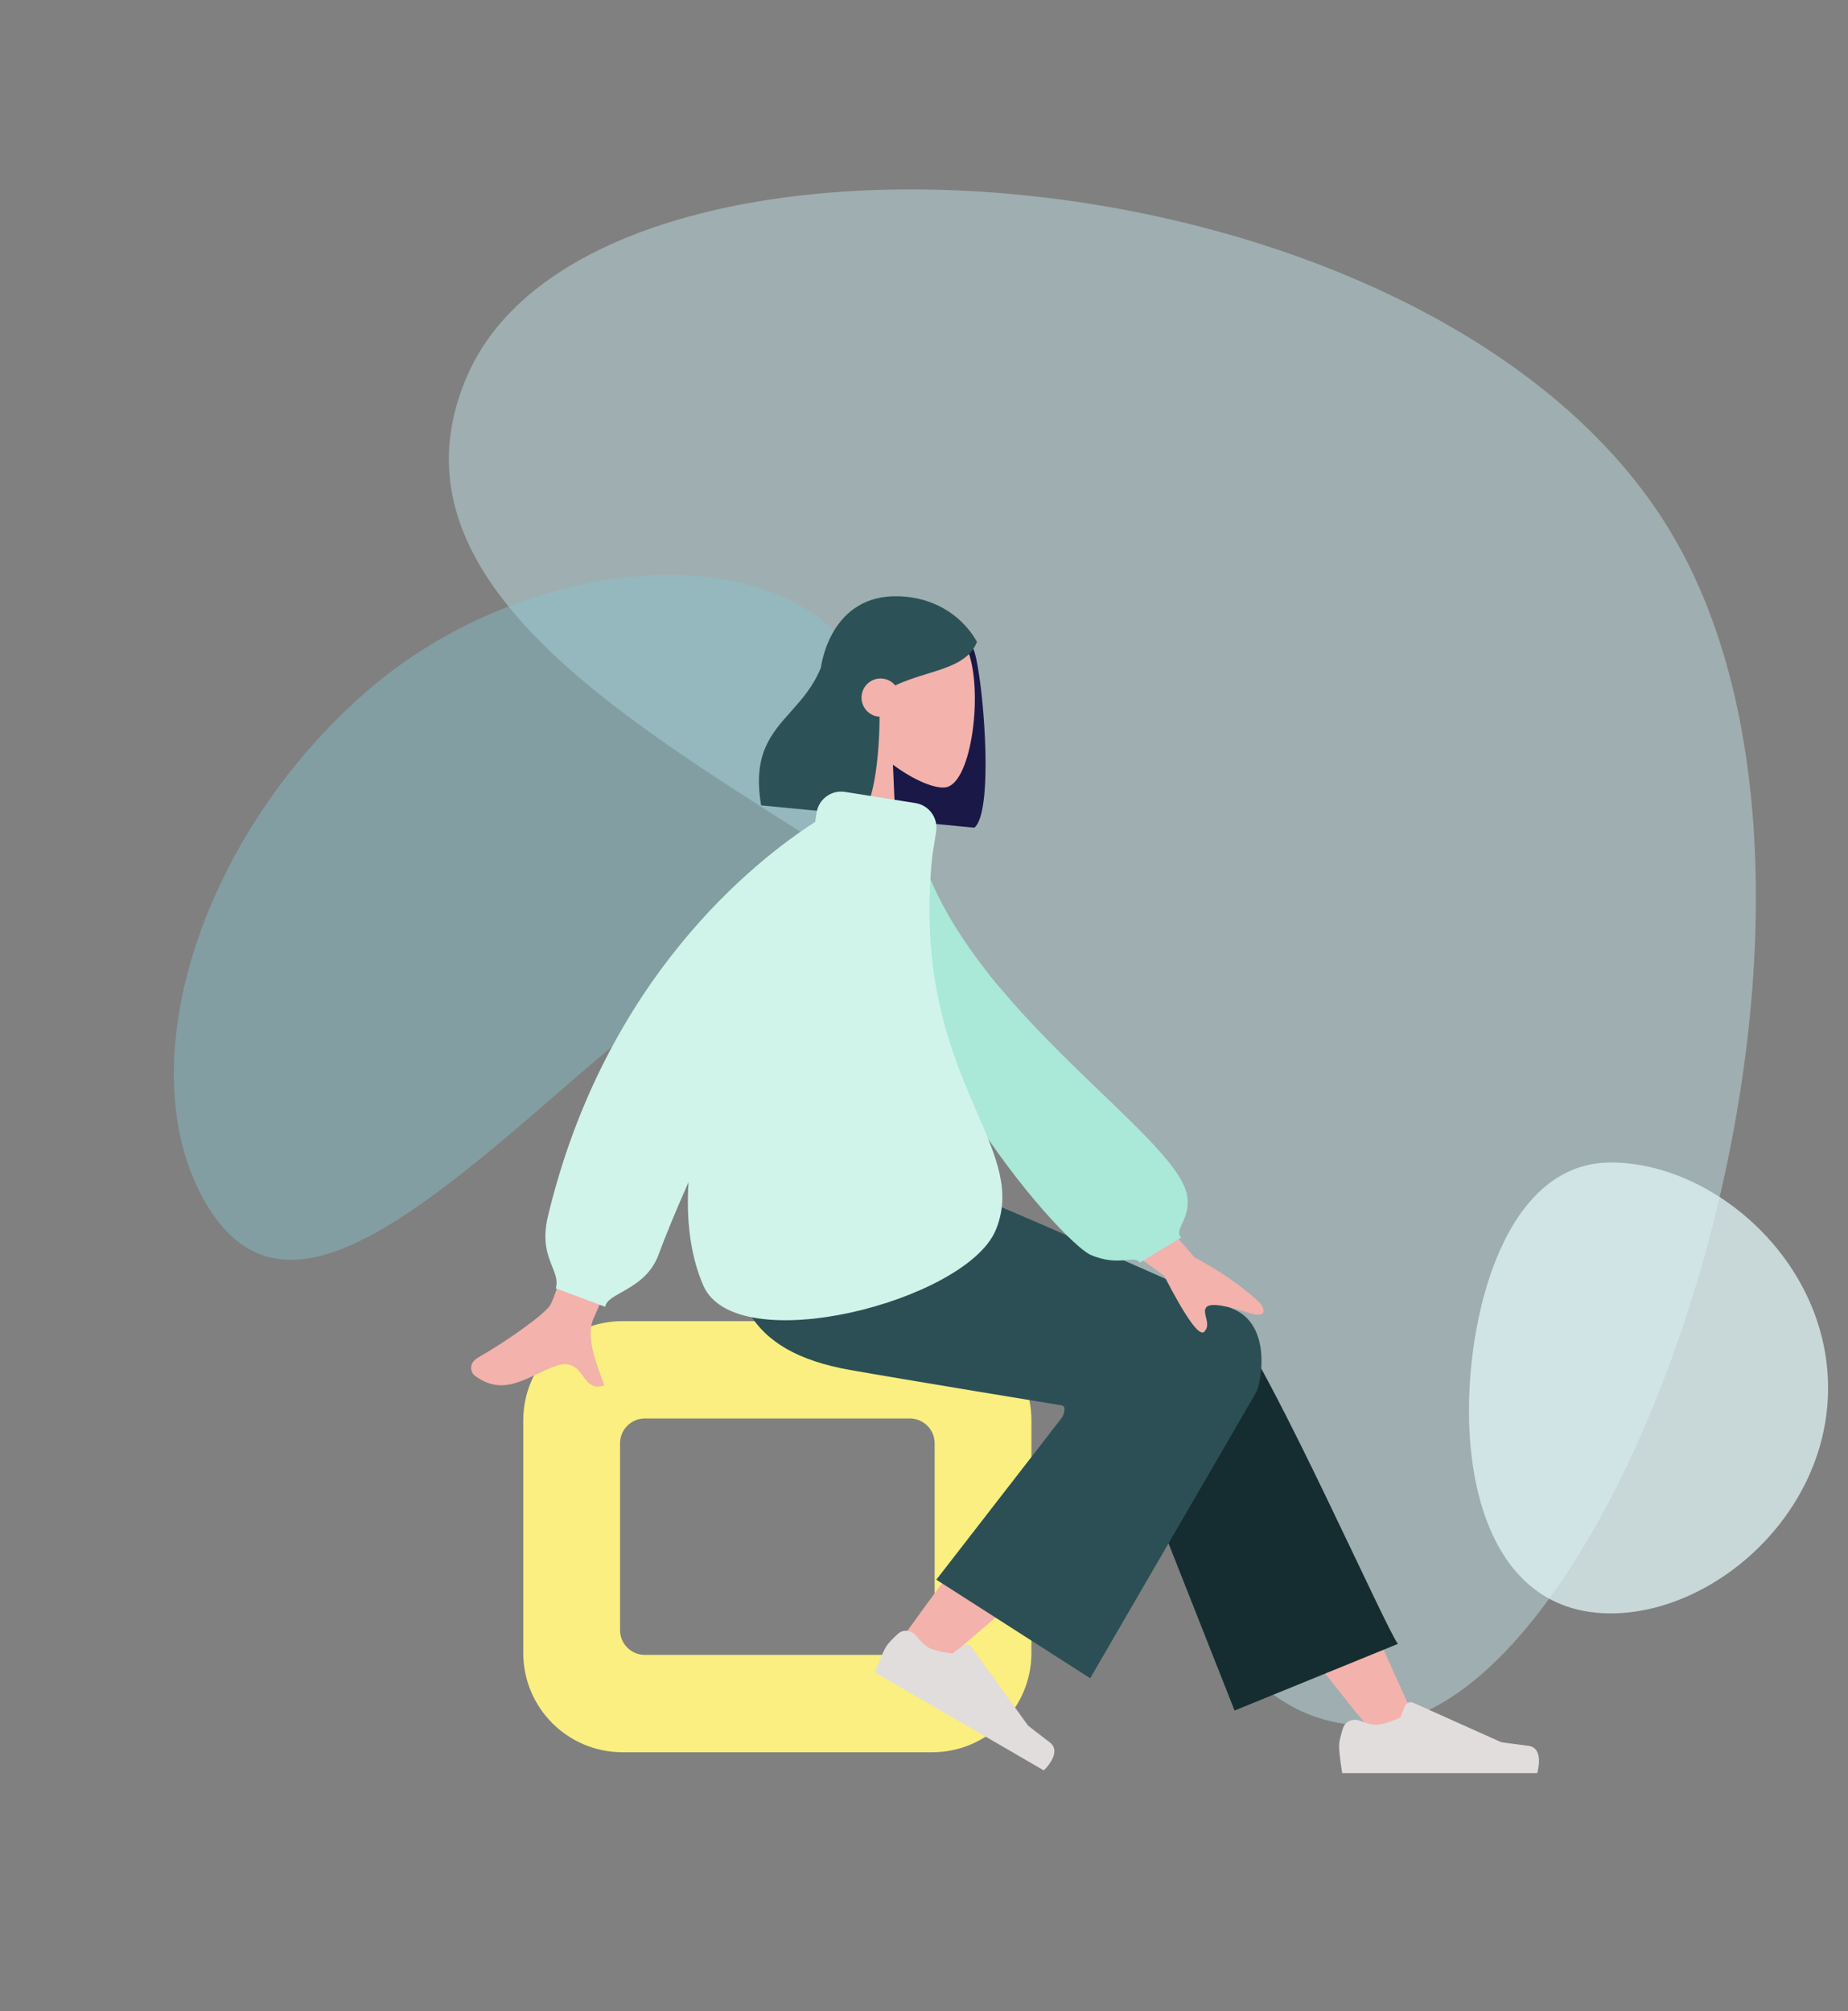 <svg xmlns="http://www.w3.org/2000/svg" width="250" height="272" viewBox="0 0 250 272" fill="none">
<rect x="0" y="0" width="250" height="272" fill="#808080" stroke="none"/>
<path fill-rule="evenodd" clip-rule="evenodd" d="M63.279 50.66C80.586 11.482 190.619 18.652 224.476 69.511C258.332 120.37 219.639 233.361 184.955 233.361C150.27 233.361 150.27 157.074 135.969 134.67C121.667 112.266 45.973 89.838 63.279 50.66Z" fill="#C1DEE2" fill-opacity="0.49"/>
<path fill-rule="evenodd" clip-rule="evenodd" d="M27.294 161.751C37.103 180.156 54.29 166.285 76.386 147.032C98.483 127.778 126.499 108.77 116.69 90.365C106.881 71.96 71.639 74.311 49.542 93.565C27.446 112.818 17.485 143.346 27.294 161.751Z" fill="#89C5CC" fill-opacity="0.45"/>
<path fill-rule="evenodd" clip-rule="evenodd" d="M217.903 218.221C231.882 218.221 247.305 204.814 247.305 187.729C247.305 170.644 231.882 157.237 217.903 157.237C203.923 157.237 198.724 176.789 198.724 190.801C198.724 204.814 203.923 218.221 217.903 218.221Z" fill="#E5FAFB" fill-opacity="0.71"/>
<path fill-rule="evenodd" clip-rule="evenodd" d="M122.772 80.828C116.987 80.27 111.846 84.506 111.29 90.291L110.422 99.3C109.917 104.548 113.357 109.266 118.317 110.515C118.316 110.558 118.314 110.601 118.312 110.645L131.812 111.949C134.325 109.915 133.203 94.366 132.073 89.14C131.94 88.523 131.798 88.047 131.648 87.69C130.298 84.008 126.936 81.231 122.772 80.828Z" fill="#191847"/>
<path fill-rule="evenodd" clip-rule="evenodd" d="M120.8 103.431C123.639 105.549 126.516 106.718 127.941 106.492C131.514 105.925 133.069 93.131 130.858 87.815C128.648 82.498 114.992 78.955 113.329 88.905C112.751 92.358 113.905 95.601 115.806 98.34L110.225 115.995L121.397 117.074L120.8 103.431Z" fill="#F3B2AB"/>
<path fill-rule="evenodd" clip-rule="evenodd" d="M106.986 96.251C108.486 94.571 110.045 92.825 111.058 90.277C111.203 89.229 112.782 79.769 122.522 80.71C127.913 81.231 130.924 84.543 132.167 86.824C131.157 89.367 128.489 90.192 125.465 91.127C124.045 91.566 122.546 92.03 121.103 92.707C120.685 92.198 120.073 91.85 119.368 91.782C117.954 91.645 116.697 92.687 116.56 94.109C116.423 95.531 117.458 96.794 118.872 96.931C118.911 96.935 118.95 96.938 118.989 96.94C118.969 102.549 118.151 108.879 116.472 110.238L102.972 108.934C101.788 102.072 104.292 99.268 106.986 96.251Z" fill="#2C5257"/>
<path fill-rule="evenodd" clip-rule="evenodd" d="M84.213 178.691C76.798 178.691 70.787 184.702 70.787 192.118V223.577C70.787 230.992 76.798 237.004 84.213 237.004H126.107C133.523 237.004 139.534 230.992 139.534 223.577V192.118C139.534 184.702 133.523 178.691 126.107 178.691H84.213ZM87.238 191.858C85.384 191.858 83.881 193.361 83.881 195.215V220.48C83.881 222.333 85.384 223.836 87.238 223.836H123.082C124.936 223.836 126.439 222.333 126.439 220.48V195.215C126.439 193.361 124.936 191.858 123.082 191.858H87.238Z" fill="#FAEF80"/>
<path fill-rule="evenodd" clip-rule="evenodd" d="M185.908 234.652C176.687 223.33 170.448 214.937 167.191 209.472C161.614 200.114 157.05 191.787 155.609 188.606C152.174 181.021 163.517 177.469 166.084 181.007C169.97 186.362 178.267 203.212 190.978 231.557L185.908 234.652Z" fill="#F3B2AB"/>
<path fill-rule="evenodd" clip-rule="evenodd" d="M167.013 231.361L149.853 187.925C146.183 180.007 163.907 174.803 166.604 178.488C172.728 186.853 187.283 219.855 189.107 222.348L167.013 231.361Z" fill="#152D31"/>
<path fill-rule="evenodd" clip-rule="evenodd" d="M121.31 222.65C124.653 217.747 136.811 201.252 143.434 194.426C145.337 192.465 147.194 190.583 148.95 188.829C154.17 183.614 164.565 192.378 159.355 197.127C146.379 208.955 127.445 224.921 125.863 226.345C123.646 228.34 119.21 225.731 121.31 222.65Z" fill="#F3B2AB"/>
<path fill-rule="evenodd" clip-rule="evenodd" d="M123.968 221.277C123.353 220.508 122.228 220.31 121.497 220.967C120.843 221.554 120.144 222.249 119.845 222.771C119.212 223.872 118.364 226.198 118.364 226.198C119.635 226.935 141.207 239.46 141.207 239.46C141.207 239.46 143.797 237.016 142.015 235.667C140.232 234.317 139.072 233.39 139.072 233.39L131.412 222.777C131.134 222.393 130.596 222.314 130.222 222.604L128.885 223.638C128.885 223.638 126.631 223.441 125.52 222.796C125.027 222.509 124.453 221.884 123.968 221.277Z" fill="#E1DDDD"/>
<path fill-rule="evenodd" clip-rule="evenodd" d="M183.99 232.749C183.072 232.391 181.996 232.785 181.69 233.722C181.416 234.559 181.157 235.511 181.157 236.113C181.157 237.385 181.578 239.825 181.578 239.825C183.046 239.825 207.956 239.825 207.956 239.825C207.956 239.825 208.984 236.407 206.769 236.135C204.553 235.862 203.088 235.643 203.088 235.643L191.18 230.304C190.747 230.11 190.24 230.313 190.06 230.752L189.417 232.319C189.417 232.319 187.366 233.281 186.084 233.281C185.516 233.281 184.71 233.029 183.99 232.749Z" fill="#E1DDDD"/>
<path fill-rule="evenodd" clip-rule="evenodd" d="M143.679 190.095C143.679 190.095 122.285 186.59 115.019 185.302C101.212 182.854 97.186 175.383 99.566 159.082L125.006 159.082C130.055 160.548 167.205 177.22 167.205 177.22C171.661 179.444 170.831 186.002 170.017 188.163C169.967 188.295 147.481 226.993 147.481 226.993L126.67 213.662L143.718 191.666C143.718 191.666 144.393 190.298 143.679 190.095Z" fill="#2B4F55"/>
<path fill-rule="evenodd" clip-rule="evenodd" d="M74.436 176.52C76.043 173.854 85.982 138.603 85.982 138.603L96.181 139.531C96.181 139.531 81.224 176.486 80.349 178.214C79.213 180.46 80.505 183.978 81.381 186.364C81.517 186.734 81.642 187.076 81.747 187.382C80.197 187.923 79.551 187.049 78.869 186.127C78.1 185.086 77.286 183.985 75.073 184.794C74.218 185.107 73.402 185.493 72.604 185.871C69.847 187.175 67.315 188.373 64.214 186.054C63.722 185.686 63.258 184.422 64.717 183.593C68.35 181.529 73.65 177.823 74.436 176.52ZM161.574 170.049L149.502 155.95L144.455 163.195L157.472 172.529C160.439 178.28 162.256 180.812 162.921 180.124C163.482 179.543 163.309 178.839 163.15 178.19C163.026 177.684 162.91 177.213 163.156 176.86C163.718 176.053 166.431 176.78 168.976 177.58C171.522 178.38 171.033 177.046 170.539 176.328C168.26 174.124 165.271 172.031 161.574 170.049Z" fill="#F3B2AB"/>
<path fill-rule="evenodd" clip-rule="evenodd" d="M119.6 112.213L123.689 111.87C128.074 134.982 159.345 153.204 160.614 161.812C161.079 164.968 158.73 166.339 159.791 167.38L154.219 170.778C153.423 169.66 151.365 171.398 147.529 169.722C143.693 168.046 117.277 138.925 119.6 112.213Z" fill="#AAE8D8"/>
<path fill-rule="evenodd" clip-rule="evenodd" d="M114.312 107.111C112.481 106.821 110.763 108.07 110.474 109.901L110.275 111.17C102.183 116.376 81.866 132.269 74.132 164.478C73.319 167.862 74.09 169.779 74.705 171.311C75.126 172.359 75.475 173.227 75.195 174.26L81.883 176.76C81.95 175.985 82.865 175.471 84.046 174.807C85.762 173.843 88.04 172.563 89.09 169.706C90.084 166.999 91.489 163.631 93.142 159.893C92.823 165.007 93.377 169.785 95.136 173.855C99.524 184.01 130.677 176.011 134.696 166.393C136.84 161.26 134.834 156.619 132.181 150.481C128.809 142.68 124.392 132.46 126.123 115.739C126.133 115.689 126.142 115.638 126.15 115.587L126.642 112.464C126.93 110.633 125.68 108.913 123.849 108.623L114.312 107.111Z" fill="#D0F4EA"/>
</svg>